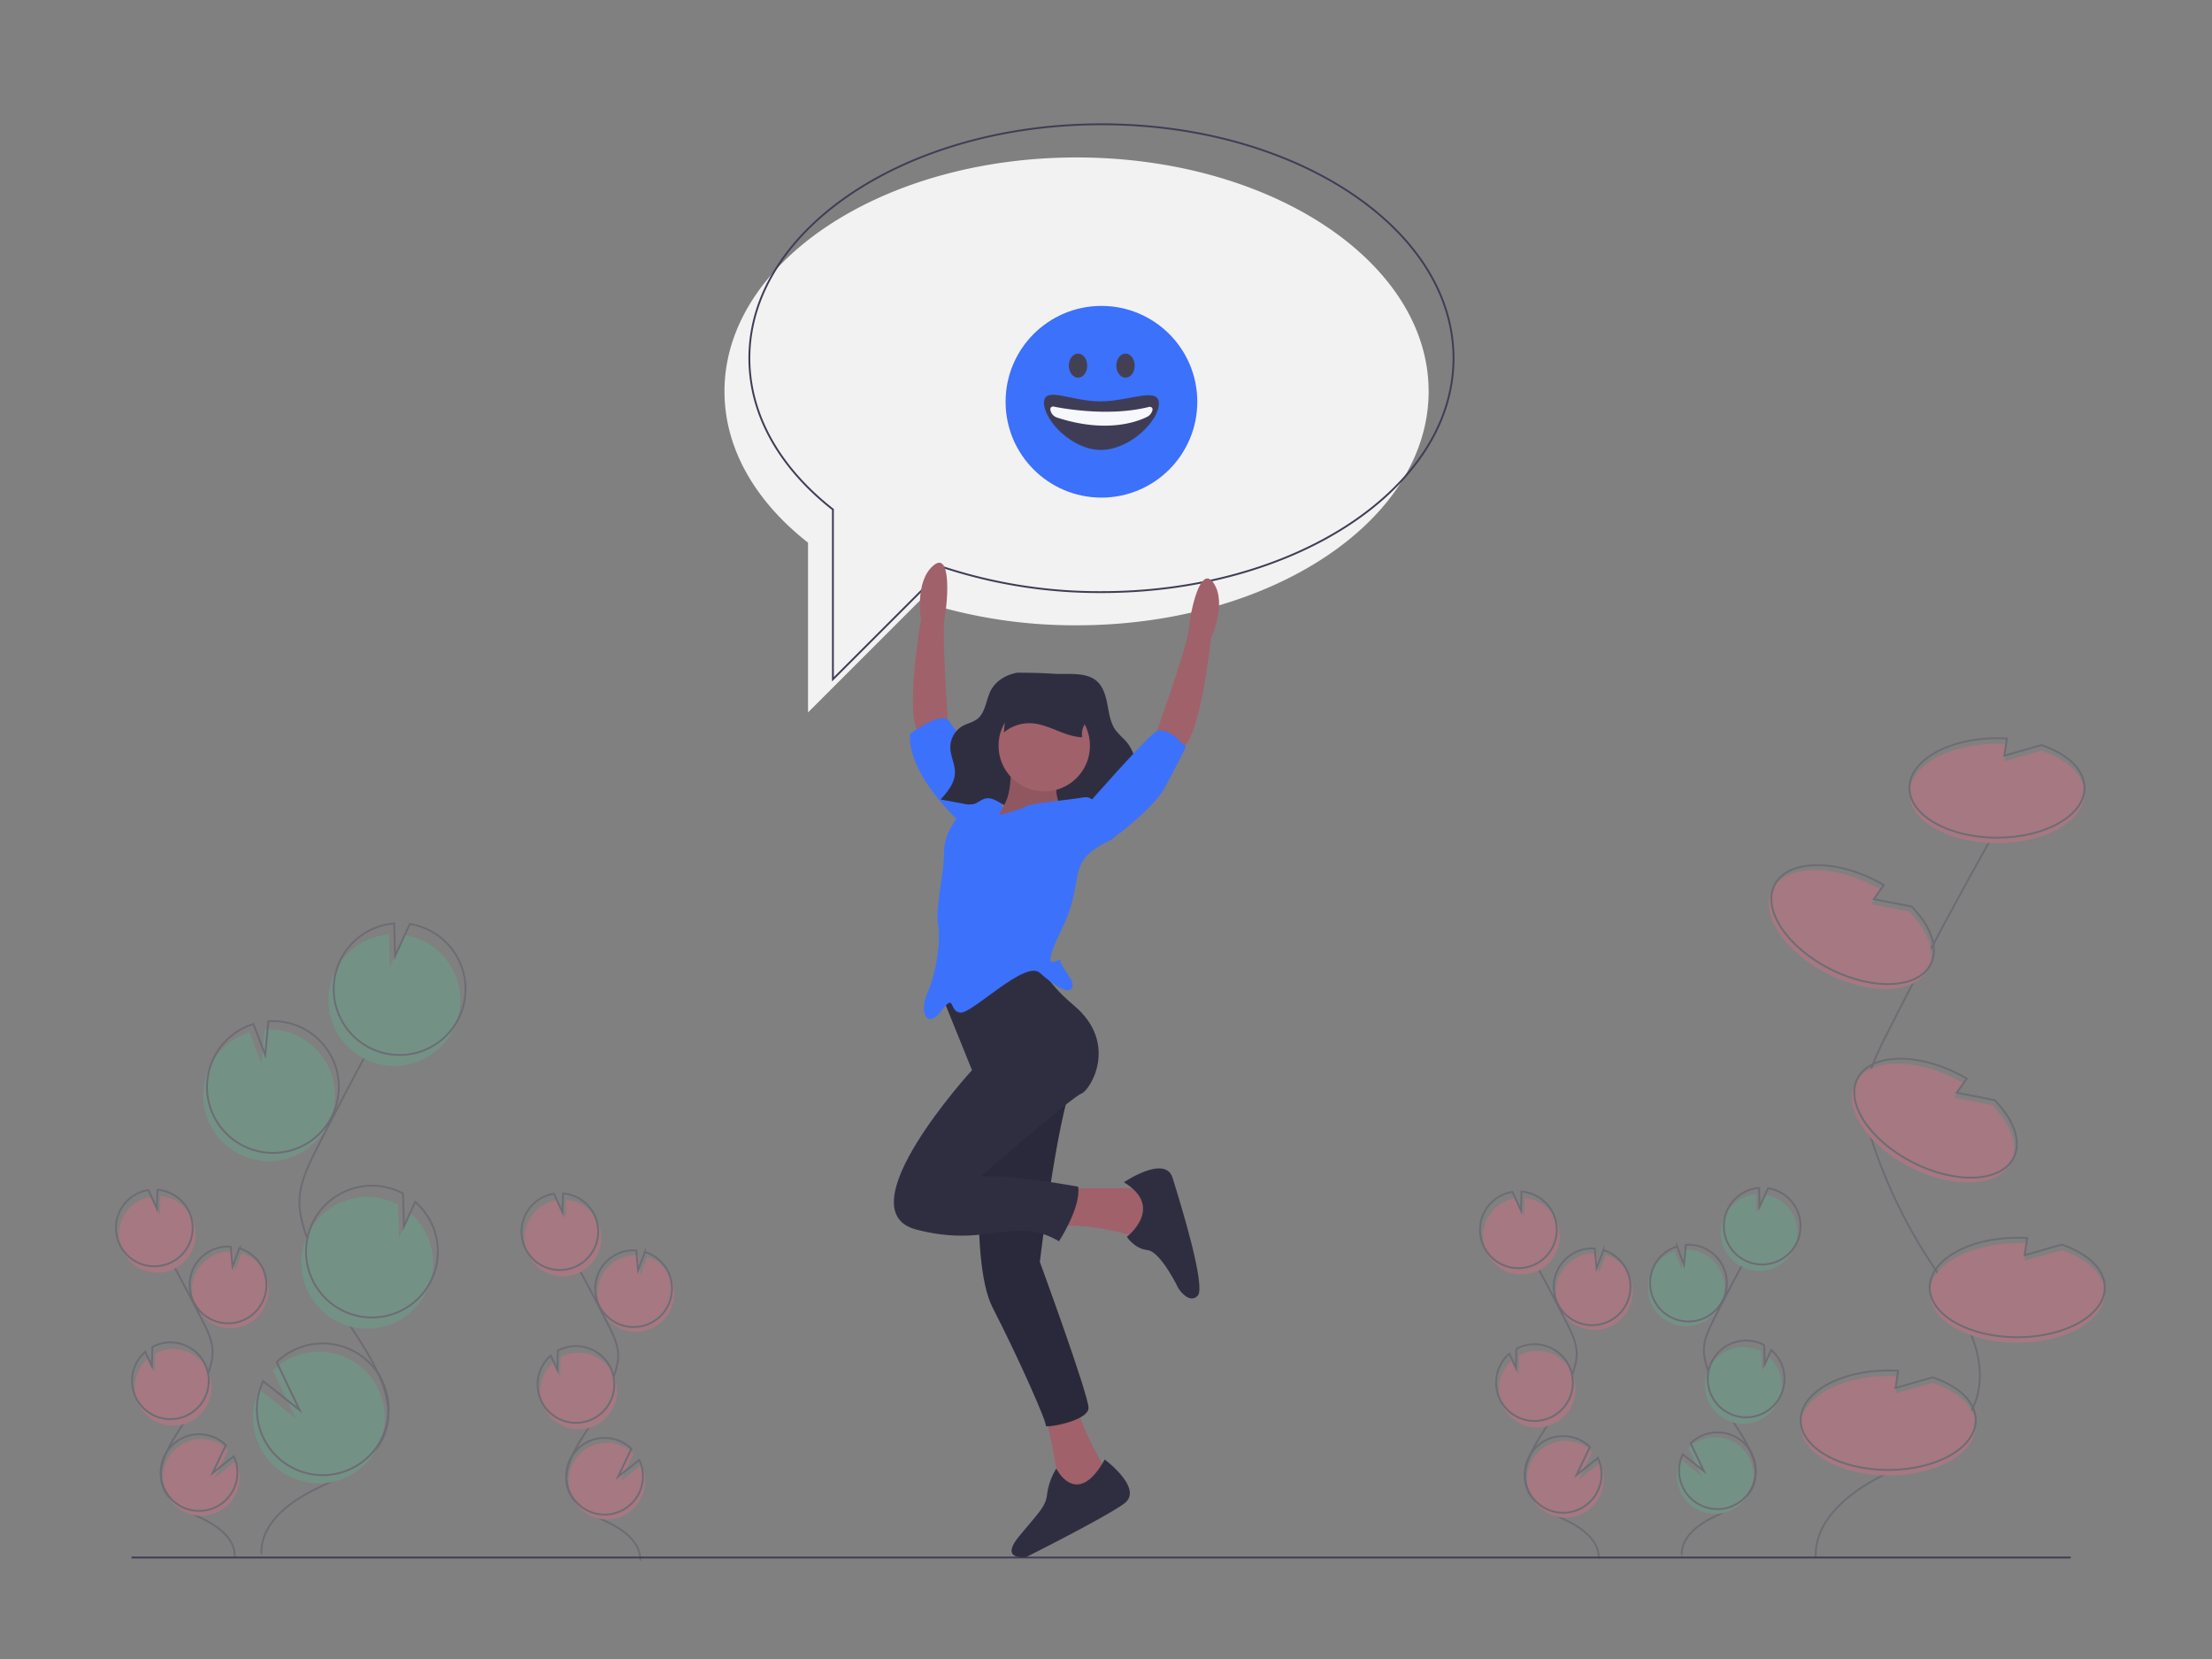 <?xml version="1.0" encoding="UTF-8"?> <svg xmlns="http://www.w3.org/2000/svg" data-name="Layer 1" width="1200" height="900"><rect width="100%" height="100%" fill="#808080" stroke="none"/> <rect id="backgroundrect" width="100%" height="100%" x="0" y="0" fill="none" stroke="none" class="" style=""></rect> <title>begin chat</title> <g class="currentLayer" style=""> <title>Layer 1</title> <path d="M584.028,85.417 c-105.486,0 -191,56.816 -191,126.902 c0,31.294 17.059,59.936 45.322,82.062 V386.485 l60.546,-60.546 a271.673,271.673 0 0 0 85.132,13.282 c105.486,0 191,-56.816 191,-126.902 S689.514,85.417 584.028,85.417 z" fill="#f2f2f2" id="svg_1" class="selected"></path> <g opacity="0.3" id="svg_2" class="selected"> <path d="M904.963,717.068 a20.813,20.813 0 1 0 8.339,-39.133 l-0.986,10.679 l-3.731,-9.8 a20.734,20.734 0 0 0 -12.221,10.109 a20.408,20.408 0 0 0 -1.974,5.407 A20.809,20.809 0 0 0 904.963,717.068 z" fill="#57b894" id="svg_3"></path> <path d="M912.379,843.6 c-0.495,-9.271 8.313,-16.181 16.631,-20.306 s17.9,-7.978 21.735,-16.433 c5.513,-12.151 -3.919,-25.329 -11.121,-36.561 a125.3,125.3 0 0 1 -12.919,-26.631 c-1.298,-3.751 -2.429,-7.641 -2.348,-11.61 c0.116,-5.716 2.713,-11.052 5.29,-16.155 q12.88,-25.498 26.954,-50.369 " fill="none" stroke="#3f3d56" stroke-miterlimit="10" id="svg_4"></path> <path d="M906.198,714.457 a20.813,20.813 0 1 0 8.339,-39.133 l-0.986,10.679 l-3.731,-9.8 a20.734,20.734 0 0 0 -12.221,10.109 a20.409,20.409 0 0 0 -1.974,5.407 A20.809,20.809 0 0 0 906.198,714.457 z" fill="none" stroke="#3f3d56" stroke-miterlimit="10" id="svg_5"></path> <path d="M935.958,658.876 A20.788,20.788 0 0 1 952.64,647.908 l0.269,10.323 l4.645,-10.145 a20.81,20.81 0 1 1 -21.596,10.789 z" fill="#57b894" id="svg_6"></path> <path d="M937.605,655.395 A20.788,20.788 0 0 1 954.287,644.428 l0.269,10.323 l4.645,-10.145 A20.81,20.81 0 1 1 937.605,655.395 z" fill="none" stroke="#3f3d56" stroke-miterlimit="10" id="svg_7"></path> <path d="M935.978,769.992 a20.81,20.81 0 0 0 23.426,-34.076 l-3.569,7.796 l-0.27,-10.445 a0.363,0.363 0 0 0 -0.05,-0.027 A20.811,20.811 0 1 0 935.978,769.992 z" fill="#57b894" id="svg_8"></path> <path d="M937.48,766.443 a20.81,20.81 0 0 0 23.426,-34.076 l-3.569,7.796 L957.068,729.718 a0.364,0.364 0 0 0 -0.05,-0.027 a20.811,20.811 0 1 0 -19.538,36.752 z" fill="none" stroke="#3f3d56" stroke-miterlimit="10" id="svg_9"></path> <path d="M909.681,801.177 a20.801,20.801 0 1 0 6.255,-15.574 l7.225,15.118 l-11.507,-9.11 A20.616,20.616 0 0 0 909.681,801.177 z" fill="#57b894" id="svg_10"></path> <path d="M910.916,798.566 a20.801,20.801 0 1 0 6.255,-15.574 l7.225,15.118 l-11.507,-9.11 A20.617,20.617 0 0 0 910.916,798.566 z" fill="none" stroke="#3f3d56" stroke-miterlimit="10" id="svg_11"></path> </g> <g opacity="0.3" id="svg_12" class="selected"> <path d="M354.737,720.068 a20.813,20.813 0 1 1 -8.339,-39.133 l0.986,10.679 l3.731,-9.8 a20.734,20.734 0 0 1 12.221,10.109 a20.409,20.409 0 0 1 1.974,5.407 A20.809,20.809 0 0 1 354.737,720.068 z" fill="#ff6584" id="svg_13"></path> <path d="M347.321,846.6 c0.495,-9.271 -8.313,-16.181 -16.631,-20.306 s-17.9,-7.978 -21.735,-16.433 c-5.513,-12.151 3.919,-25.329 11.121,-36.561 A125.3,125.3 0 0 0 332.994,746.669 c1.298,-3.751 2.429,-7.641 2.348,-11.61 c-0.116,-5.716 -2.713,-11.052 -5.29,-16.155 q-12.88,-25.498 -26.954,-50.369 " fill="none" stroke="#3f3d56" stroke-miterlimit="10" id="svg_14"></path> <path d="M353.502,717.457 a20.813,20.813 0 1 1 -8.339,-39.133 l0.986,10.679 l3.731,-9.8 a20.734,20.734 0 0 1 12.221,10.109 a20.409,20.409 0 0 1 1.974,5.407 A20.809,20.809 0 0 1 353.502,717.457 z" fill="none" stroke="#3f3d56" stroke-miterlimit="10" id="svg_15"></path> <path d="M323.741,661.876 A20.788,20.788 0 0 0 307.059,650.908 l-0.269,10.323 l-4.645,-10.145 a20.81,20.81 0 1 0 21.596,10.789 z" fill="#ff6584" id="svg_16"></path> <path d="M322.094,658.395 a20.788,20.788 0 0 0 -16.682,-10.968 l-0.269,10.323 l-4.645,-10.145 A20.81,20.81 0 1 0 322.094,658.395 z" fill="none" stroke="#3f3d56" stroke-miterlimit="10" id="svg_17"></path> <path d="M323.722,772.992 a20.81,20.81 0 0 1 -23.426,-34.076 l3.569,7.796 l0.27,-10.445 a0.363,0.363 0 0 1 0.05,-0.027 a20.811,20.811 0 1 1 19.538,36.752 z" fill="#ff6584" id="svg_18"></path> <path d="M322.219,769.443 a20.81,20.81 0 0 1 -23.426,-34.076 l3.569,7.796 l0.27,-10.445 a0.364,0.364 0 0 1 0.05,-0.027 a20.811,20.811 0 1 1 19.538,36.752 z" fill="none" stroke="#3f3d56" stroke-miterlimit="10" id="svg_19"></path> <path d="M350.019,804.177 a20.801,20.801 0 1 1 -6.255,-15.574 l-7.225,15.118 l11.507,-9.11 A20.616,20.616 0 0 1 350.019,804.177 z" fill="#ff6584" id="svg_20"></path> <path d="M348.784,801.566 a20.801,20.801 0 1 1 -6.255,-15.574 l-7.225,15.118 l11.507,-9.11 A20.617,20.617 0 0 1 348.784,801.566 z" fill="none" stroke="#3f3d56" stroke-miterlimit="10" id="svg_21"></path> </g> <g opacity="0.3" id="svg_22" class="selected"> <path d="M874.737,719.068 a20.813,20.813 0 1 1 -8.339,-39.133 l0.986,10.679 l3.731,-9.8 a20.734,20.734 0 0 1 12.221,10.109 a20.409,20.409 0 0 1 1.974,5.407 A20.809,20.809 0 0 1 874.737,719.068 z" fill="#ff6584" id="svg_23"></path> <path d="M867.321,845.6 c0.495,-9.271 -8.313,-16.181 -16.631,-20.306 s-17.9,-7.978 -21.735,-16.433 c-5.513,-12.151 3.919,-25.329 11.121,-36.561 A125.3,125.3 0 0 0 852.994,745.669 c1.298,-3.751 2.429,-7.641 2.348,-11.61 c-0.116,-5.716 -2.713,-11.052 -5.29,-16.155 q-12.88,-25.498 -26.954,-50.369 " fill="none" stroke="#3f3d56" stroke-miterlimit="10" id="svg_24"></path> <path d="M873.502,716.457 a20.813,20.813 0 1 1 -8.339,-39.133 l0.986,10.679 l3.731,-9.8 a20.734,20.734 0 0 1 12.221,10.109 a20.409,20.409 0 0 1 1.974,5.407 A20.809,20.809 0 0 1 873.502,716.457 z" fill="none" stroke="#3f3d56" stroke-miterlimit="10" id="svg_25"></path> <path d="M843.741,660.876 A20.788,20.788 0 0 0 827.059,649.908 l-0.269,10.323 l-4.645,-10.145 a20.81,20.81 0 1 0 21.596,10.789 z" fill="#ff6584" id="svg_26"></path> <path d="M842.094,657.395 a20.788,20.788 0 0 0 -16.682,-10.968 l-0.269,10.323 l-4.645,-10.145 A20.81,20.81 0 1 0 842.094,657.395 z" fill="none" stroke="#3f3d56" stroke-miterlimit="10" id="svg_27"></path> <path d="M843.722,771.992 a20.81,20.81 0 0 1 -23.426,-34.076 l3.569,7.796 l0.27,-10.445 a0.363,0.363 0 0 1 0.05,-0.027 a20.811,20.811 0 1 1 19.538,36.752 z" fill="#ff6584" id="svg_28"></path> <path d="M842.219,768.443 a20.81,20.81 0 0 1 -23.426,-34.076 l3.569,7.796 l0.27,-10.445 a0.364,0.364 0 0 1 0.05,-0.027 a20.811,20.811 0 1 1 19.538,36.752 z" fill="none" stroke="#3f3d56" stroke-miterlimit="10" id="svg_29"></path> <path d="M870.019,803.177 a20.801,20.801 0 1 1 -6.255,-15.574 l-7.225,15.118 l11.507,-9.11 A20.616,20.616 0 0 1 870.019,803.177 z" fill="#ff6584" id="svg_30"></path> <path d="M868.784,800.566 a20.801,20.801 0 1 1 -6.255,-15.574 l-7.225,15.118 l11.507,-9.11 A20.617,20.617 0 0 1 868.784,800.566 z" fill="none" stroke="#3f3d56" stroke-miterlimit="10" id="svg_31"></path> </g> <g opacity="0.3" id="svg_32" class="selected"> <path d="M134.737,718.068 a20.813,20.813 0 1 1 -8.339,-39.133 l0.986,10.679 l3.731,-9.8 a20.734,20.734 0 0 1 12.221,10.109 a20.409,20.409 0 0 1 1.974,5.407 A20.809,20.809 0 0 1 134.737,718.068 z" fill="#ff6584" id="svg_33"></path> <path d="M127.321,844.6 c0.495,-9.271 -8.313,-16.181 -16.631,-20.306 S92.79,816.316 88.954,807.861 c-5.513,-12.151 3.919,-25.329 11.121,-36.561 A125.3,125.3 0 0 0 112.994,744.669 c1.298,-3.751 2.429,-7.641 2.348,-11.61 c-0.116,-5.716 -2.713,-11.052 -5.29,-16.155 Q97.171,691.406 83.097,666.535 " fill="none" stroke="#3f3d56" stroke-miterlimit="10" id="svg_34"></path> <path d="M133.502,715.457 a20.813,20.813 0 1 1 -8.339,-39.133 l0.986,10.679 l3.731,-9.8 a20.734,20.734 0 0 1 12.221,10.109 a20.409,20.409 0 0 1 1.974,5.407 A20.809,20.809 0 0 1 133.502,715.457 z" fill="none" stroke="#3f3d56" stroke-miterlimit="10" id="svg_35"></path> <path d="M103.741,659.876 A20.788,20.788 0 0 0 87.059,648.908 l-0.269,10.323 l-4.645,-10.145 a20.81,20.81 0 1 0 21.596,10.789 z" fill="#ff6584" id="svg_36"></path> <path d="M102.094,656.395 a20.788,20.788 0 0 0 -16.682,-10.968 l-0.269,10.323 l-4.645,-10.145 A20.81,20.81 0 1 0 102.094,656.395 z" fill="none" stroke="#3f3d56" stroke-miterlimit="10" id="svg_37"></path> <path d="M103.722,770.992 A20.81,20.81 0 0 1 80.295,736.916 l3.569,7.796 l0.27,-10.445 a0.363,0.363 0 0 1 0.05,-0.027 a20.811,20.811 0 1 1 19.538,36.752 z" fill="#ff6584" id="svg_38"></path> <path d="M102.219,767.443 a20.81,20.81 0 0 1 -23.426,-34.076 l3.569,7.796 L82.632,730.718 a0.364,0.364 0 0 1 0.05,-0.027 a20.811,20.811 0 1 1 19.538,36.752 z" fill="none" stroke="#3f3d56" stroke-miterlimit="10" id="svg_39"></path> <path d="M130.019,802.177 a20.801,20.801 0 1 1 -6.255,-15.574 l-7.225,15.118 l11.507,-9.11 A20.616,20.616 0 0 1 130.019,802.177 z" fill="#ff6584" id="svg_40"></path> <path d="M128.784,799.566 a20.801,20.801 0 1 1 -6.255,-15.574 l-7.225,15.118 l11.507,-9.11 A20.617,20.617 0 0 1 128.784,799.566 z" fill="none" stroke="#3f3d56" stroke-miterlimit="10" id="svg_41"></path> </g> <g opacity="0.3" id="svg_42" class="selected"> <path d="M129.146,625.728 a35.75,35.75 0 1 0 14.324,-67.22 l-1.693,18.345 L135.367,560.018 a35.616,35.616 0 0 0 -20.993,17.365 a35.057,35.057 0 0 0 -3.391,9.287 A35.744,35.744 0 0 0 129.146,625.728 z" fill="#57b894" id="svg_43"></path> <path d="M141.885,843.076 c-0.849,-15.925 14.28,-27.795 28.568,-34.88 s30.747,-13.704 37.336,-28.227 c9.469,-20.873 -6.731,-43.509 -19.103,-62.803 a215.232,215.232 0 0 1 -22.191,-45.745 c-2.23,-6.444 -4.172,-13.125 -4.034,-19.943 c0.199,-9.818 4.66,-18.984 9.087,-27.75 q22.125,-43.799 46.3,-86.521 " fill="none" stroke="#3f3d56" stroke-miterlimit="10" id="svg_44"></path> <path d="M131.268,621.244 a35.75,35.75 0 1 0 14.324,-67.22 l-1.693,18.345 L137.489,555.534 a35.616,35.616 0 0 0 -20.993,17.365 a35.057,35.057 0 0 0 -3.391,9.287 A35.744,35.744 0 0 0 131.268,621.244 z" fill="none" stroke="#3f3d56" stroke-miterlimit="10" id="svg_45"></path> <path d="M182.388,525.77 a35.709,35.709 0 0 1 28.655,-18.84 l0.463,17.733 l7.978,-17.426 a35.746,35.746 0 1 1 -37.096,18.533 z" fill="#57b894" id="svg_46"></path> <path d="M185.217,519.791 a35.709,35.709 0 0 1 28.655,-18.84 l0.463,17.733 l7.978,-17.426 a35.746,35.746 0 1 1 -37.096,18.533 z" fill="none" stroke="#3f3d56" stroke-miterlimit="10" id="svg_47"></path> <path d="M182.422,716.638 a35.746,35.746 0 0 0 40.24,-58.533 l-6.131,13.391 l-0.463,-17.941 a0.624,0.624 0 0 0 -0.085,-0.047 a35.748,35.748 0 1 0 -33.561,63.13 z" fill="#57b894" id="svg_48"></path> <path d="M185.003,710.541 a35.746,35.746 0 0 0 40.24,-58.533 l-6.131,13.391 l-0.463,-17.941 a0.622,0.622 0 0 0 -0.085,-0.047 a35.748,35.748 0 1 0 -33.561,63.13 z" fill="none" stroke="#3f3d56" stroke-miterlimit="10" id="svg_49"></path> <path d="M137.25,770.205 a35.731,35.731 0 1 0 10.745,-26.753 L160.406,769.421 l-19.765,-15.649 A35.414,35.414 0 0 0 137.25,770.205 z" fill="#57b894" id="svg_50"></path> <path d="M139.372,765.72 a35.731,35.731 0 1 0 10.745,-26.753 l12.411,25.969 L142.762,749.288 A35.414,35.414 0 0 0 139.372,765.72 z" fill="none" stroke="#3f3d56" stroke-miterlimit="10" id="svg_51"></path> </g> <g opacity="0.3" id="svg_52" class="selected"> <path d="M985.07,845.19 c-1.1,-20.616 18.486,-35.982 36.982,-45.153 s39.803,-17.74 48.332,-36.54 c12.258,-27.02 -8.714,-56.323 -24.729,-81.3 A278.624,278.624 0 0 1 1016.928,622.978 c-2.886,-8.342 -5.4,-16.991 -5.221,-25.817 c0.258,-12.71 6.032,-24.576 11.764,-35.922 q28.641,-56.699 59.937,-112.004 " fill="none" stroke="#3f3d56" stroke-miterlimit="10" id="svg_53"></path> <path d="M1107.485,407.198 l-20.135,5.753 l1.398,-9.321 c-1.773,-0.114 -3.572,-0.179 -5.398,-0.179 c-26.234,0 -47.5,12.088 -47.5,27 s21.266,27 47.5,27 s47.5,-12.088 47.5,-27 C1130.85,420.549 1121.467,411.897 1107.485,407.198 z" fill="#ff6584" id="svg_54"></path> <path d="M1107.485,404.198 l-20.135,5.753 l1.398,-9.321 c-1.773,-0.114 -3.572,-0.179 -5.398,-0.179 c-26.234,0 -47.5,12.088 -47.5,27 s21.266,27 47.5,27 s47.5,-12.088 47.5,-27 C1130.85,417.549 1121.467,408.897 1107.485,404.198 z" fill="none" stroke="#3f3d56" stroke-miterlimit="10" id="svg_55"></path> <path d="M1048.485,750.198 l-20.135,5.753 l1.398,-9.321 c-1.773,-0.114 -3.572,-0.179 -5.398,-0.179 c-26.234,0 -47.5,12.088 -47.5,27 s21.266,27 47.5,27 s47.5,-12.088 47.5,-27 C1071.85,763.549 1062.467,754.897 1048.485,750.198 z" fill="#ff6584" id="svg_56"></path> <path d="M1048.485,747.198 l-20.135,5.753 l1.398,-9.321 c-1.773,-0.114 -3.572,-0.179 -5.398,-0.179 c-26.234,0 -47.5,12.088 -47.5,27 s21.266,27 47.5,27 s47.5,-12.088 47.5,-27 C1071.85,760.549 1062.467,751.897 1048.485,747.198 z" fill="none" stroke="#3f3d56" stroke-miterlimit="10" id="svg_57"></path> <path d="M1118.485,678.198 l-20.135,5.753 l1.398,-9.321 c-1.773,-0.114 -3.572,-0.179 -5.398,-0.179 c-26.234,0 -47.5,12.088 -47.5,27 s21.266,27 47.5,27 s47.5,-12.088 47.5,-27 C1141.85,691.549 1132.467,682.897 1118.485,678.198 z" fill="#ff6584" id="svg_58"></path> <path d="M1118.485,675.198 l-20.135,5.753 l1.398,-9.321 c-1.773,-0.114 -3.572,-0.179 -5.398,-0.179 c-26.234,0 -47.5,12.088 -47.5,27 s21.266,27 47.5,27 s47.5,-12.088 47.5,-27 C1141.85,688.549 1132.467,679.897 1118.485,675.198 z" fill="none" stroke="#3f3d56" stroke-miterlimit="10" id="svg_59"></path> <path d="M1035.715,494.469 l-20.56,-3.978 l5.464,-7.681 c-1.529,-0.904 -3.105,-1.775 -4.734,-2.601 c-23.396,-11.867 -47.831,-10.706 -54.576,2.593 s6.753,33.7 30.149,45.566 s47.831,10.706 54.576,-2.593 C1050.513,516.945 1046.058,504.984 1035.715,494.469 z" fill="#ff6584" id="svg_60"></path> <path d="M1037.072,491.793 l-20.56,-3.978 l5.464,-7.681 c-1.529,-0.904 -3.105,-1.775 -4.734,-2.601 c-23.396,-11.867 -47.831,-10.706 -54.576,2.593 s6.753,33.7 30.149,45.566 s47.831,10.706 54.576,-2.593 C1051.87,514.269 1047.415,502.309 1037.072,491.793 z" fill="none" stroke="#3f3d56" stroke-miterlimit="10" id="svg_61"></path> <path d="M1080.715,599.469 l-20.56,-3.978 l5.464,-7.681 c-1.529,-0.904 -3.105,-1.775 -4.734,-2.601 c-23.396,-11.867 -47.831,-10.706 -54.576,2.593 s6.753,33.7 30.149,45.566 s47.831,10.706 54.576,-2.593 C1095.513,621.945 1091.058,609.984 1080.715,599.469 z" fill="#ff6584" id="svg_62"></path> <path d="M1082.072,596.793 l-20.56,-3.978 l5.464,-7.681 c-1.529,-0.904 -3.105,-1.775 -4.734,-2.601 c-23.396,-11.867 -47.831,-10.706 -54.576,2.593 s6.753,33.7 30.149,45.566 s47.831,10.706 54.576,-2.593 C1096.87,619.269 1092.415,607.309 1082.072,596.793 z" fill="none" stroke="#3f3d56" stroke-miterlimit="10" id="svg_63"></path> </g> <line x1="71.35" y1="844.951" x2="1123.35" y2="844.951" fill="none" stroke="#3f3d56" stroke-miterlimit="10" id="svg_64" class="selected"></line> <path d="M597.528,67.417 c-105.486,0 -191,56.816 -191,126.902 c0,31.294 17.059,59.936 45.322,82.062 V368.485 l60.546,-60.546 a271.673,271.673 0 0 0 85.132,13.282 c105.486,0 191,-56.816 191,-126.902 S703.014,67.417 597.528,67.417 z" fill="none" stroke="#3f3d56" stroke-miterlimit="10" id="svg_65" class="selected"></path> <path d="M514.538,395.782 s-3.842,-51.741 -2.033,-61.204 s3.508,-36.4 -6.438,-27.545 s-6.412,28.945 -6.412,28.945 s-9.438,54.682 -0.709,62.1 S514.538,395.782 514.538,395.782 z" fill="#a0616a" id="svg_66" class="selected"></path> <path d="M521.701,446.949 s-29.604,-26.403 -28.003,-48.806 c0,0 17.602,-13.602 21.603,-6.401 s33.079,35.293 28.141,44.85 S521.701,446.949 521.701,446.949 z" fill="#3c71fb" id="svg_67" class="selected"></path> <path d="M626.513,399.743 s17.602,-48.806 18.402,-58.407 s6.401,-36.004 13.602,-24.803 s-1.6,29.604 -1.6,29.604 s-5.601,55.207 -16.002,60.007 S626.513,399.743 626.513,399.743 z" fill="#a0616a" id="svg_68" class="selected"></path> <path d="M578.508,644.572 h47.206 l2.4,24.003 l-11.201,2.4 s-26.403,-8.001 -41.605,-5.601 S578.508,644.572 578.508,644.572 z" fill="#a0616a" id="svg_69" class="selected"></path> <path d="M609.711,641.372 s22.403,-15.202 26.403,-2.4 s18.402,59.207 13.602,64.008 s-10.401,-4 -10.401,-4 s-9.601,-20.002 -16.802,-20.803 s-11.201,-7.201 -11.201,-7.201 S632.114,654.974 609.711,641.372 z" fill="#2f2e41" id="svg_70" class="selected"></path> <path d="M566.506,765.387 s8.801,36.004 7.201,41.605 s25.603,2.4 25.603,2.4 l1.6,-10.401 s-16.002,-25.603 -16.002,-36.804 S566.506,765.387 566.506,765.387 z" fill="#a0616a" id="svg_71" class="selected"></path> <path d="M599.31,791.79 s21.603,16.002 10.401,24.003 s-52.806,28.803 -52.806,28.803 s-15.202,2.4 -4,-11.201 s14.402,-16.002 15.202,-23.203 a35.122,35.122 0 0 1 4.934,-13.508 S584.108,818.994 599.31,791.79 z" fill="#2f2e41" id="svg_72" class="selected"></path> <path d="M533.702,599.767 s-8.801,83.21 4.801,109.613 s29.604,62.408 28.803,64.008 s23.203,-2.4 23.203,-9.601 s-26.403,-79.21 -26.403,-79.21 s11.201,-93.611 20.002,-100.012 S533.702,599.767 533.702,599.767 z" fill="#2f2e41" id="svg_73" class="selected"></path> <path d="M533.702,599.767 s-8.801,83.21 4.801,109.613 s29.604,62.408 28.803,64.008 s23.203,-2.4 23.203,-9.601 s-26.403,-79.21 -26.403,-79.21 s11.201,-93.611 20.002,-100.012 S533.702,599.767 533.702,599.767 z" opacity="0.1" id="svg_74" class="selected"></path> <path d="M551.786,364.939 c-5.719,1.035 -11.385,4.177 -14.229,9.544 c-2.653,5.006 -2.822,11.696 -7.042,15.291 c-2.52,2.146 -5.94,2.642 -8.754,4.328 a13.482,13.482 0 0 0 -6.201,12.008 c0.225,4.414 2.553,8.526 2.504,12.947 c-0.064,5.747 -4.038,10.492 -7.776,14.651 l12.395,2.3 a12.339,12.339 0 0 0 5.734,0.152 c2.141,-0.634 3.88,-2.397 6.044,-2.934 c3.104,-0.771 6.175,1.117 8.944,2.792 c7.882,4.768 16.334,8.366 24.756,11.949 c2.478,1.054 5.287,2.109 7.731,0.972 c1.974,-0.918 3.202,-3.065 5.059,-4.226 c3.326,-2.08 7.502,-0.514 11.239,0.513 a37.152,37.152 0 0 0 25.383,-2.161 c-1.712,-2 -3.956,-3.398 -5.801,-5.26 s-3.338,-4.499 -2.85,-7.151 c0.497,-2.704 2.822,-4.51 4.407,-6.692 a15.724,15.724 0 0 0 2.392,-11.924 a21.754,21.754 0 0 0 -5.707,-10.801 a57.051,57.051 0 0 1 -4.669,-4.923 c-2.916,-3.938 -3.638,-9.151 -4.571,-14.061 s-2.406,-10.134 -6.192,-13.124 c-6.033,-4.763 -15.829,-3.139 -22.881,-3.612 C564.977,365.063 558.494,364.939 551.786,364.939 z" fill="#2f2e41" id="svg_75" class="selected"></path> <path d="M512.1,542.96 l15.202,37.605 s-69.608,76.009 -30.404,86.41 s52.806,-8.001 77.609,6.401 c0,0 12.001,-18.402 10.401,-29.604 c0,0 -34.404,-6.401 -52.806,-5.601 c0,0 49.606,-43.205 54.407,-44.805 s20.803,-27.203 -4,-48.006 S564.106,513.357 564.106,513.357 z" fill="#2f2e41" id="svg_76" class="selected"></path> <path d="M548.104,412.544 s2.4,24.803 -8.001,28.003 s40.805,2.4 40.805,2.4 s-12.001,-7.201 -6.401,-22.403 S548.104,412.544 548.104,412.544 z" fill="#a0616a" id="svg_77" class="selected"></path> <path d="M548.104,412.544 s2.4,24.803 -8.001,28.003 s40.805,2.4 40.805,2.4 s-12.001,-7.201 -6.401,-22.403 S548.104,412.544 548.104,412.544 z" opacity="0.1" id="svg_78" class="selected"></path> <path d="M602.511,455.75 s-4.801,-24.803 -14.402,-23.203 s-28.803,3.2 -31.204,4.801 s-15.202,4.879 -15.202,4.879 s4.801,-5.68 0,-6.48 s-20.002,3.2 -21.603,6.401 s-8.001,9.601 -8.001,20.803 s-4.801,30.404 -3.2,38.405 s-0.8,26.403 -5.601,36.804 s-0.8,20.803 7.201,10.401 s4,0 10.401,0.8 S556.105,520.557 564.106,527.758 s16.002,12.001 17.602,8.001 s-6.401,-11.201 -6.401,-14.402 s-12.802,10.401 0.8,-17.602 S576.907,467.751 602.511,455.75 z" fill="#3c71fb" id="svg_79" class="selected"></path> <path d="M596.11,454.149 l6.401,1.6 s23.203,-16.802 29.604,-28.803 s11.201,-21.603 11.201,-21.603 s-10.401,-12.802 -16.802,-8.001 s-35.204,37.605 -35.204,37.605 z" fill="#3c71fb" id="svg_80" class="selected"></path> <circle cx="566.506" cy="404.543" r="24.803" fill="#a0616a" id="svg_81" class="selected"></circle> <path d="M544.565,397.358 a21.784,21.784 0 0 1 15.149,-4.982 c9.508,0.585 17.877,7.36 27.4,7.572 a9.82,9.82 0 0 1 0.819,-6.07 c0.739,-1.513 1.904,-2.98 1.747,-4.657 a5.68,5.68 0 0 0 -2.054,-3.364 c-5.505,-5.22 -13.116,-7.91 -20.694,-8.241 c-5.081,-0.222 -14.779,-0.102 -18.72,3.746 C544.84,384.653 545.232,393.091 544.565,397.358 z" fill="#2f2e41" id="svg_82" class="selected"></path> <circle cx="597.528" cy="217.951" r="52" fill="#3c71fb" id="svg_83" class="selected"></circle> <ellipse cx="584.822" cy="198.358" rx="4.987" ry="6.531" fill="#444053" id="svg_84" class="selected"></ellipse> <ellipse cx="610.59" cy="198.358" rx="4.987" ry="6.531" fill="#444053" id="svg_85" class="selected"></ellipse> <path d="M628.698,218.901 c0,9.378 -15.662,25.174 -31.468,25.174 s-30.874,-16.152 -30.874,-25.53 s14.742,-0.802 30.547,-0.802 S628.698,209.523 628.698,218.901 z" fill="#3f3d56" id="svg_86" class="selected"></path> <path d="M571.338,220.504 s28.41,6.323 52.278,0.178 c0,0 2.921,0 0.925,3.377 a5.379,5.379 0 0 1 -2.189,2.047 c-4.6,2.351 -21.63,9.298 -48.861,0.437 a5.356,5.356 0 0 1 -3.534,-3.621 C569.637,221.763 569.775,220.664 571.338,220.504 z" fill="#f6f8fb" id="svg_87" class="selected"></path> </g> </svg> 